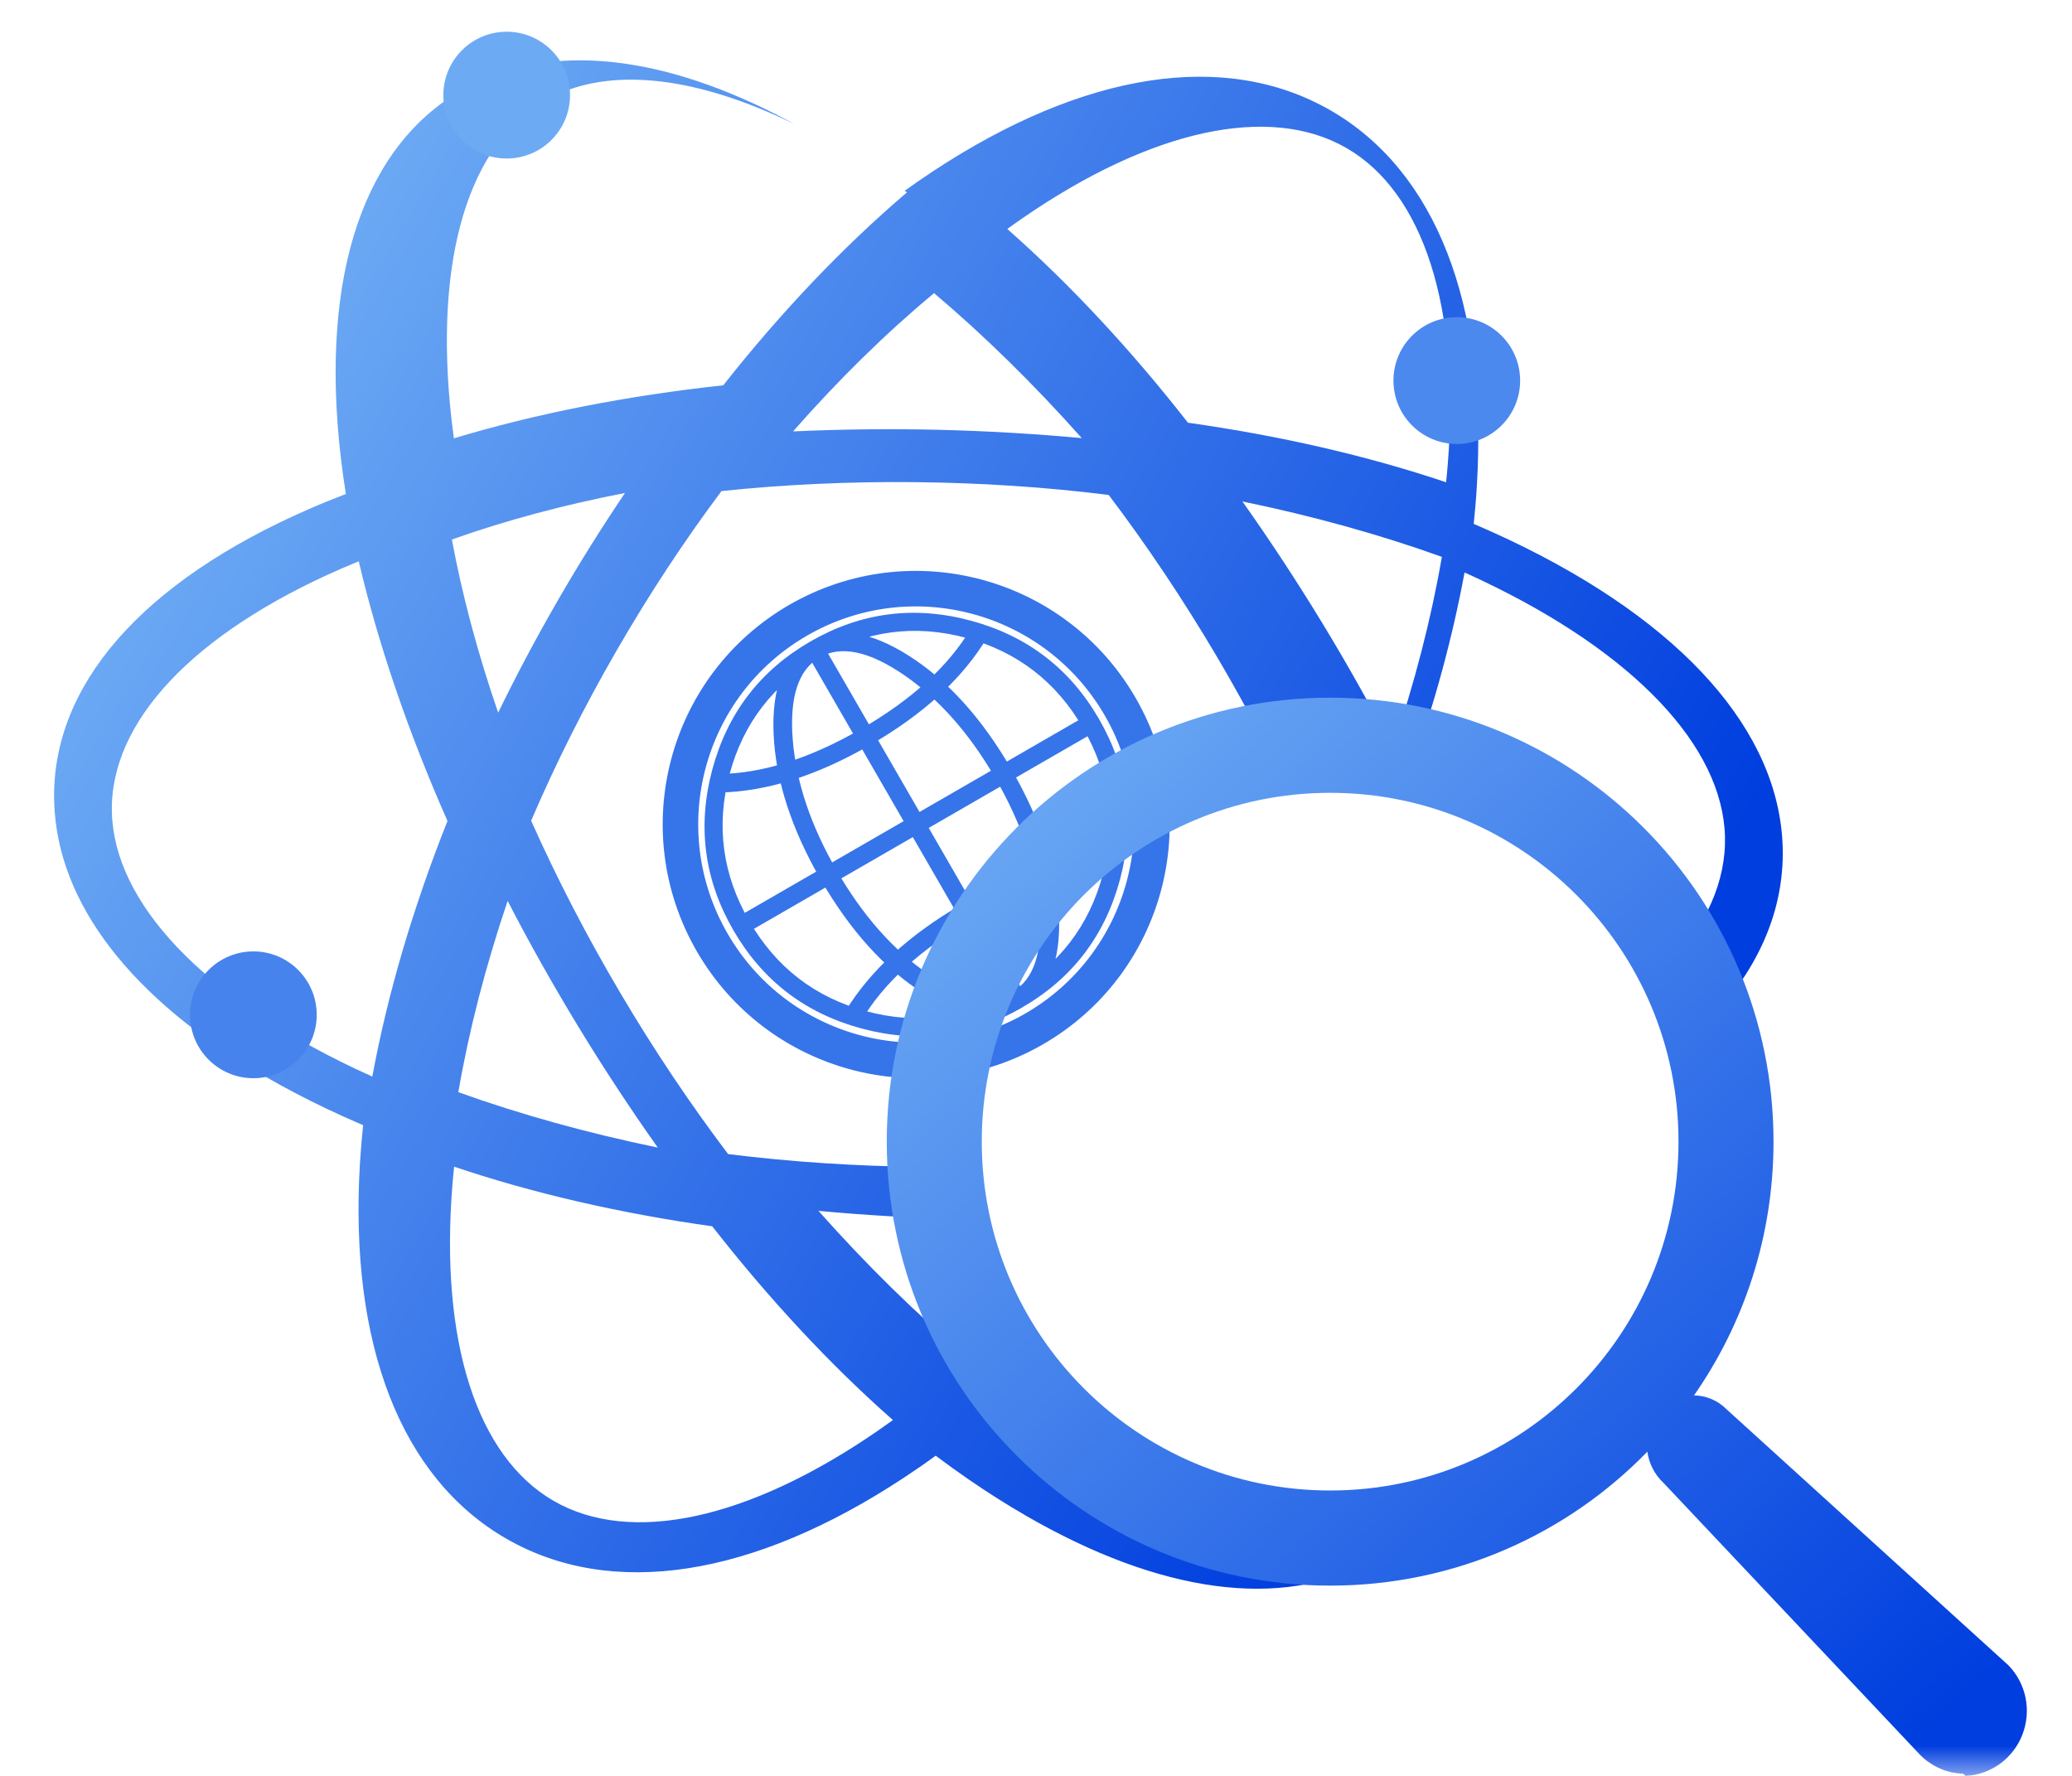 <?xml version="1.0" encoding="UTF-8"?>
<svg width="35px" height="30px" viewBox="0 0 35 30" version="1.1" xmlns="http://www.w3.org/2000/svg" xmlns:xlink="http://www.w3.org/1999/xlink">
    <defs>
        <rect id="path-1" x="0" y="-1.21807326e-13" width="35.308" height="30"></rect>
        <linearGradient x1="-41.463%" y1="19.811%" x2="79.518%" y2="83.533%" id="linearGradient-3">
            <stop stop-color="#A5E2FF" offset="0%"></stop>
            <stop stop-color="#003EDF" offset="100%"></stop>
        </linearGradient>
        <linearGradient x1="-34.283%" y1="-38.45%" x2="94.743%" y2="91.386%" id="linearGradient-4">
            <stop stop-color="#A5E2FF" offset="0%"></stop>
            <stop stop-color="#003EDF" offset="100%"></stop>
        </linearGradient>
    </defs>
    <g id="页面-1" stroke="none" stroke-width="1" fill="none" fill-rule="evenodd">
        <g id="无图表备份" transform="translate(-16, -11)">
            <g id="达观智能搜索logo备份" transform="translate(16, 11)">
                <g id="编组-4">
                    <g id="编组-2" transform="translate(0, 0)">
                        <mask id="mask-2" fill="white">
                            <use xlink:href="#path-1"></use>
                        </mask>
                        <g id="蒙版"></g>
                        <g mask="url(#mask-2)">
                            <g transform="translate(0.79, -0.357)">
                                <path d="M7.089,1.836 C8.514,1.065 10.411,1.27 12.529,2.399 L12.624,2.451 L12.569,2.424 C11.002,1.671 9.621,1.497 8.621,1.952 L8.467,2.029 C7.125,2.757 6.532,4.731 6.837,7.443 C6.849,7.549 6.863,7.655 6.877,7.762 C8.265,7.343 9.8,7.042 11.427,6.866 C12.403,5.629 13.449,4.529 14.53,3.607 L14.53,3.607 L14.492,3.58 L14.698,3.434 L14.698,3.434 L14.964,3.254 C17.525,1.564 19.913,1.198 21.688,2.223 C23.463,3.248 24.34,5.499 24.157,8.562 C24.145,8.774 24.126,8.99 24.104,9.207 C24.315,9.297 24.522,9.39 24.725,9.487 C27.636,10.874 29.269,12.716 29.323,14.673 C29.354,15.818 28.841,16.896 27.841,17.84 C27.725,17.439 27.571,17.055 27.383,16.691 C28.031,15.995 28.367,15.245 28.348,14.489 C28.308,12.964 26.814,11.388 24.252,10.168 C24.152,10.12 24.051,10.074 23.949,10.028 C23.749,11.111 23.446,12.23 23.047,13.361 C22.606,13.265 22.148,13.214 21.678,13.214 C21.366,13.214 21.059,13.237 20.759,13.28 C20.455,12.667 20.121,12.053 19.762,11.444 C19.193,10.481 18.581,9.568 17.938,8.718 C16.881,8.586 15.784,8.513 14.666,8.502 C13.547,8.491 12.452,8.542 11.397,8.653 C10.771,9.49 10.177,10.392 9.628,11.343 C9.078,12.295 8.594,13.26 8.182,14.221 C8.614,15.19 9.117,16.164 9.686,17.127 C10.254,18.09 10.867,19.003 11.509,19.853 C12.567,19.985 13.664,20.058 14.782,20.069 C14.946,20.071 15.11,20.071 15.274,20.07 C15.292,20.368 15.332,20.663 15.392,20.95 C14.597,20.931 13.809,20.884 13.035,20.812 C13.844,21.722 14.681,22.545 15.53,23.262 C15.714,23.109 15.896,22.951 16.078,22.788 C16.205,23.013 16.345,23.232 16.498,23.44 L16.392,23.539 L16.392,23.539 L15.989,23.892 C16.079,23.958 16.17,24.022 16.261,24.085 C17.275,24.782 18.245,25.272 19.129,25.544 C19.909,25.883 20.772,26.071 21.678,26.071 C22.292,26.071 22.886,25.985 23.449,25.824 C23.145,26.201 22.781,26.506 22.358,26.735 C20.851,27.552 18.814,27.274 16.546,25.965 C16.225,25.78 15.898,25.573 15.568,25.346 C15.384,25.219 15.199,25.086 15.015,24.948 C14.839,25.077 14.661,25.2 14.483,25.317 C11.922,27.007 9.535,27.373 7.759,26.348 C5.984,25.323 5.107,23.072 5.29,20.01 C5.303,19.797 5.321,19.582 5.344,19.365 C5.132,19.274 4.925,19.181 4.723,19.085 C4.361,18.912 4.019,18.733 3.698,18.547 C1.43,17.238 0.172,15.613 0.125,13.899 C0.071,11.942 1.606,10.184 4.446,8.949 C4.643,8.863 4.846,8.781 5.052,8.702 C5.018,8.483 4.988,8.267 4.963,8.053 C4.613,4.976 5.368,2.768 7.089,1.836 Z M6.881,20.066 C6.87,20.17 6.86,20.274 6.852,20.376 C6.64,23.017 7.263,24.962 8.563,25.712 C9.862,26.462 11.858,26.03 14.039,24.526 C14.124,24.467 14.209,24.407 14.293,24.346 C13.237,23.415 12.208,22.31 11.241,21.073 C9.686,20.854 8.215,20.516 6.881,20.066 Z M7.785,15.576 C7.413,16.677 7.132,17.761 6.952,18.807 C7.998,19.183 9.129,19.497 10.321,19.743 C9.856,19.086 9.407,18.404 8.979,17.7 C8.551,16.996 8.152,16.287 7.785,15.576 Z M5.27,9.839 C5.171,9.88 5.072,9.921 4.975,9.963 C2.472,11.055 1.06,12.556 1.1,14.082 C1.14,15.608 2.633,17.183 5.196,18.404 C5.296,18.451 5.397,18.498 5.499,18.544 C5.757,17.147 6.186,15.691 6.769,14.226 C6.108,12.73 5.602,11.25 5.27,9.839 Z M20.197,8.828 C20.662,9.485 21.11,10.167 21.539,10.871 C21.967,11.574 22.365,12.284 22.733,12.995 C23.105,11.894 23.386,10.809 23.566,9.764 C22.52,9.388 21.389,9.074 20.197,8.828 Z M9.767,8.685 C8.731,8.886 7.749,9.149 6.843,9.471 C7.018,10.416 7.281,11.398 7.625,12.396 C7.933,11.762 8.269,11.13 8.631,10.503 C8.993,9.876 9.373,9.269 9.767,8.685 Z M21.955,2.858 C20.656,2.108 18.66,2.541 16.479,4.045 C16.394,4.103 16.309,4.164 16.225,4.225 C17.281,5.156 18.31,6.261 19.277,7.498 C20.831,7.717 22.302,8.055 23.637,8.504 C23.648,8.401 23.658,8.297 23.666,8.194 C23.878,5.554 23.255,3.609 21.955,2.858 Z M14.988,5.309 C14.172,5.987 13.373,6.772 12.606,7.645 C13.405,7.608 14.219,7.598 15.043,7.617 C15.866,7.637 16.681,7.684 17.483,7.758 C16.674,6.849 15.836,6.026 14.988,5.309 Z" id="形状结合" fill="url(#linearGradient-3)" fill-rule="nonzero"></path>
                                <g id="编组" stroke-width="1" fill="none" fill-rule="evenodd" transform="translate(14.596, 14.544) rotate(-30) translate(-14.596, -14.544) translate(9.596, 9.544)">
                                    <g id="编组-3" transform="translate(0.927, 0.536)">
                                        <g>
                                            <g id="形状" transform="translate(0.713, 0.714)" fill="#3674EA" fill-rule="nonzero">
                                                <path d="M6.086,6.095 C5.388,6.794 4.549,7.143 3.566,7.143 C2.584,7.143 1.745,6.794 1.046,6.095 C0.349,5.396 0,4.555 0,3.571 C0,2.589 0.349,1.747 1.046,1.048 C1.745,0.349 2.584,0 3.566,0 C4.549,0 5.388,0.349 6.086,1.048 C6.784,1.747 7.133,2.589 7.133,3.571 C7.133,4.555 6.784,5.396 6.086,6.095 Z M0.155,3.416 L6.977,3.416 L6.977,3.727 L0.155,3.727 L0.155,3.416 Z M5.873,1.261 C5.24,0.628 4.471,0.311 3.566,0.311 C2.662,0.311 1.893,0.628 1.26,1.261 C0.627,1.896 0.31,2.666 0.31,3.571 C0.31,4.477 0.627,5.248 1.26,5.881 C1.893,6.515 2.662,6.832 3.566,6.832 C4.471,6.832 5.24,6.515 5.873,5.881 C6.506,5.248 6.823,4.477 6.823,3.571 C6.823,2.666 6.506,1.896 5.873,1.261 Z M0.949,1.436 L1.104,1.165 C1.751,1.527 2.571,1.708 3.566,1.708 C4.561,1.708 5.382,1.526 6.028,1.164 L6.183,1.436 C5.485,1.824 4.613,2.019 3.566,2.019 C2.52,2.019 1.648,1.824 0.949,1.436 Z M6.028,5.979 C5.382,5.616 4.561,5.435 3.566,5.435 C2.571,5.435 1.751,5.616 1.105,5.979 L0.95,5.707 C1.661,5.319 2.533,5.124 3.566,5.124 C4.613,5.124 5.485,5.319 6.183,5.706 L6.028,5.979 Z M4.885,6.114 C4.523,6.8 4.084,7.143 3.566,7.143 C3.049,7.143 2.61,6.796 2.248,6.104 C1.887,5.413 1.705,4.568 1.705,3.571 C1.705,2.575 1.887,1.731 2.248,1.039 C2.61,0.346 3.049,0 3.566,0 C4.084,0 4.523,0.346 4.885,1.039 C5.246,1.731 5.427,2.575 5.427,3.571 C5.427,4.568 5.246,5.415 4.885,6.114 Z M4.652,1.281 C4.342,0.634 3.98,0.311 3.566,0.311 C3.153,0.311 2.791,0.634 2.481,1.281 C2.171,1.929 2.016,2.691 2.016,3.571 C2.016,4.451 2.171,5.215 2.481,5.861 C2.791,6.509 3.153,6.832 3.566,6.832 C3.98,6.832 4.342,6.509 4.652,5.861 C4.962,5.215 5.117,4.451 5.117,3.571 C5.117,2.691 4.962,1.929 4.652,1.281 Z M3.412,0.155 L3.722,0.155 L3.722,6.987 L3.412,6.987 L3.412,0.155 Z"></path>
                                            </g>
                                            <ellipse id="椭圆形" stroke="#3674EA" stroke-width="0.6" cx="4.28" cy="4.286" rx="3.98" ry="3.986"></ellipse>
                                        </g>
                                    </g>
                                </g>
                                <ellipse id="椭圆形" fill="#4C89EE" fill-rule="evenodd" cx="23.818" cy="6.786" rx="1.07" ry="1.071"></ellipse>
                                <ellipse id="椭圆形备份" fill="#4683EC" fill-rule="evenodd" cx="3.49" cy="17.5" rx="1.07" ry="1.071"></ellipse>
                                <ellipse id="椭圆形备份-2" fill="#6DAAF4" fill-rule="evenodd" cx="7.769" cy="1.964" rx="1.07" ry="1.071"></ellipse>
                                <g id="编组备份-3" stroke-width="1" fill="none" fill-rule="evenodd" transform="translate(14.189, 12.143)">
                                    <path d="M7.49,0 C11.626,0 14.979,3.358 14.979,7.5 C14.979,9.094 14.482,10.572 13.636,11.787 L13.624,11.786 C13.836,11.786 14.039,11.871 14.188,12.023 L18.947,16.346 C19.248,16.655 19.34,17.113 19.183,17.517 C19.028,17.92 18.653,18.193 18.225,18.214 L18.182,18.177 C17.909,18.169 17.651,18.056 17.458,17.862 L13.125,13.269 C12.969,13.124 12.875,12.935 12.848,12.737 C11.49,14.134 9.591,15 7.49,15 C3.353,15 0,11.642 0,7.5 C0,3.358 3.353,0 7.49,0 Z M7.49,1.607 C4.24,1.607 1.605,4.245 1.605,7.5 C1.605,10.755 4.24,13.393 7.49,13.393 C10.739,13.393 13.374,10.755 13.374,7.5 C13.374,4.245 10.739,1.607 7.49,1.607 Z" id="形状结合" fill="url(#linearGradient-4)" fill-rule="nonzero"></path>
                                </g>
                            </g>
                        </g>
                    </g>
                </g>
            </g>
        </g>
    </g>
</svg>